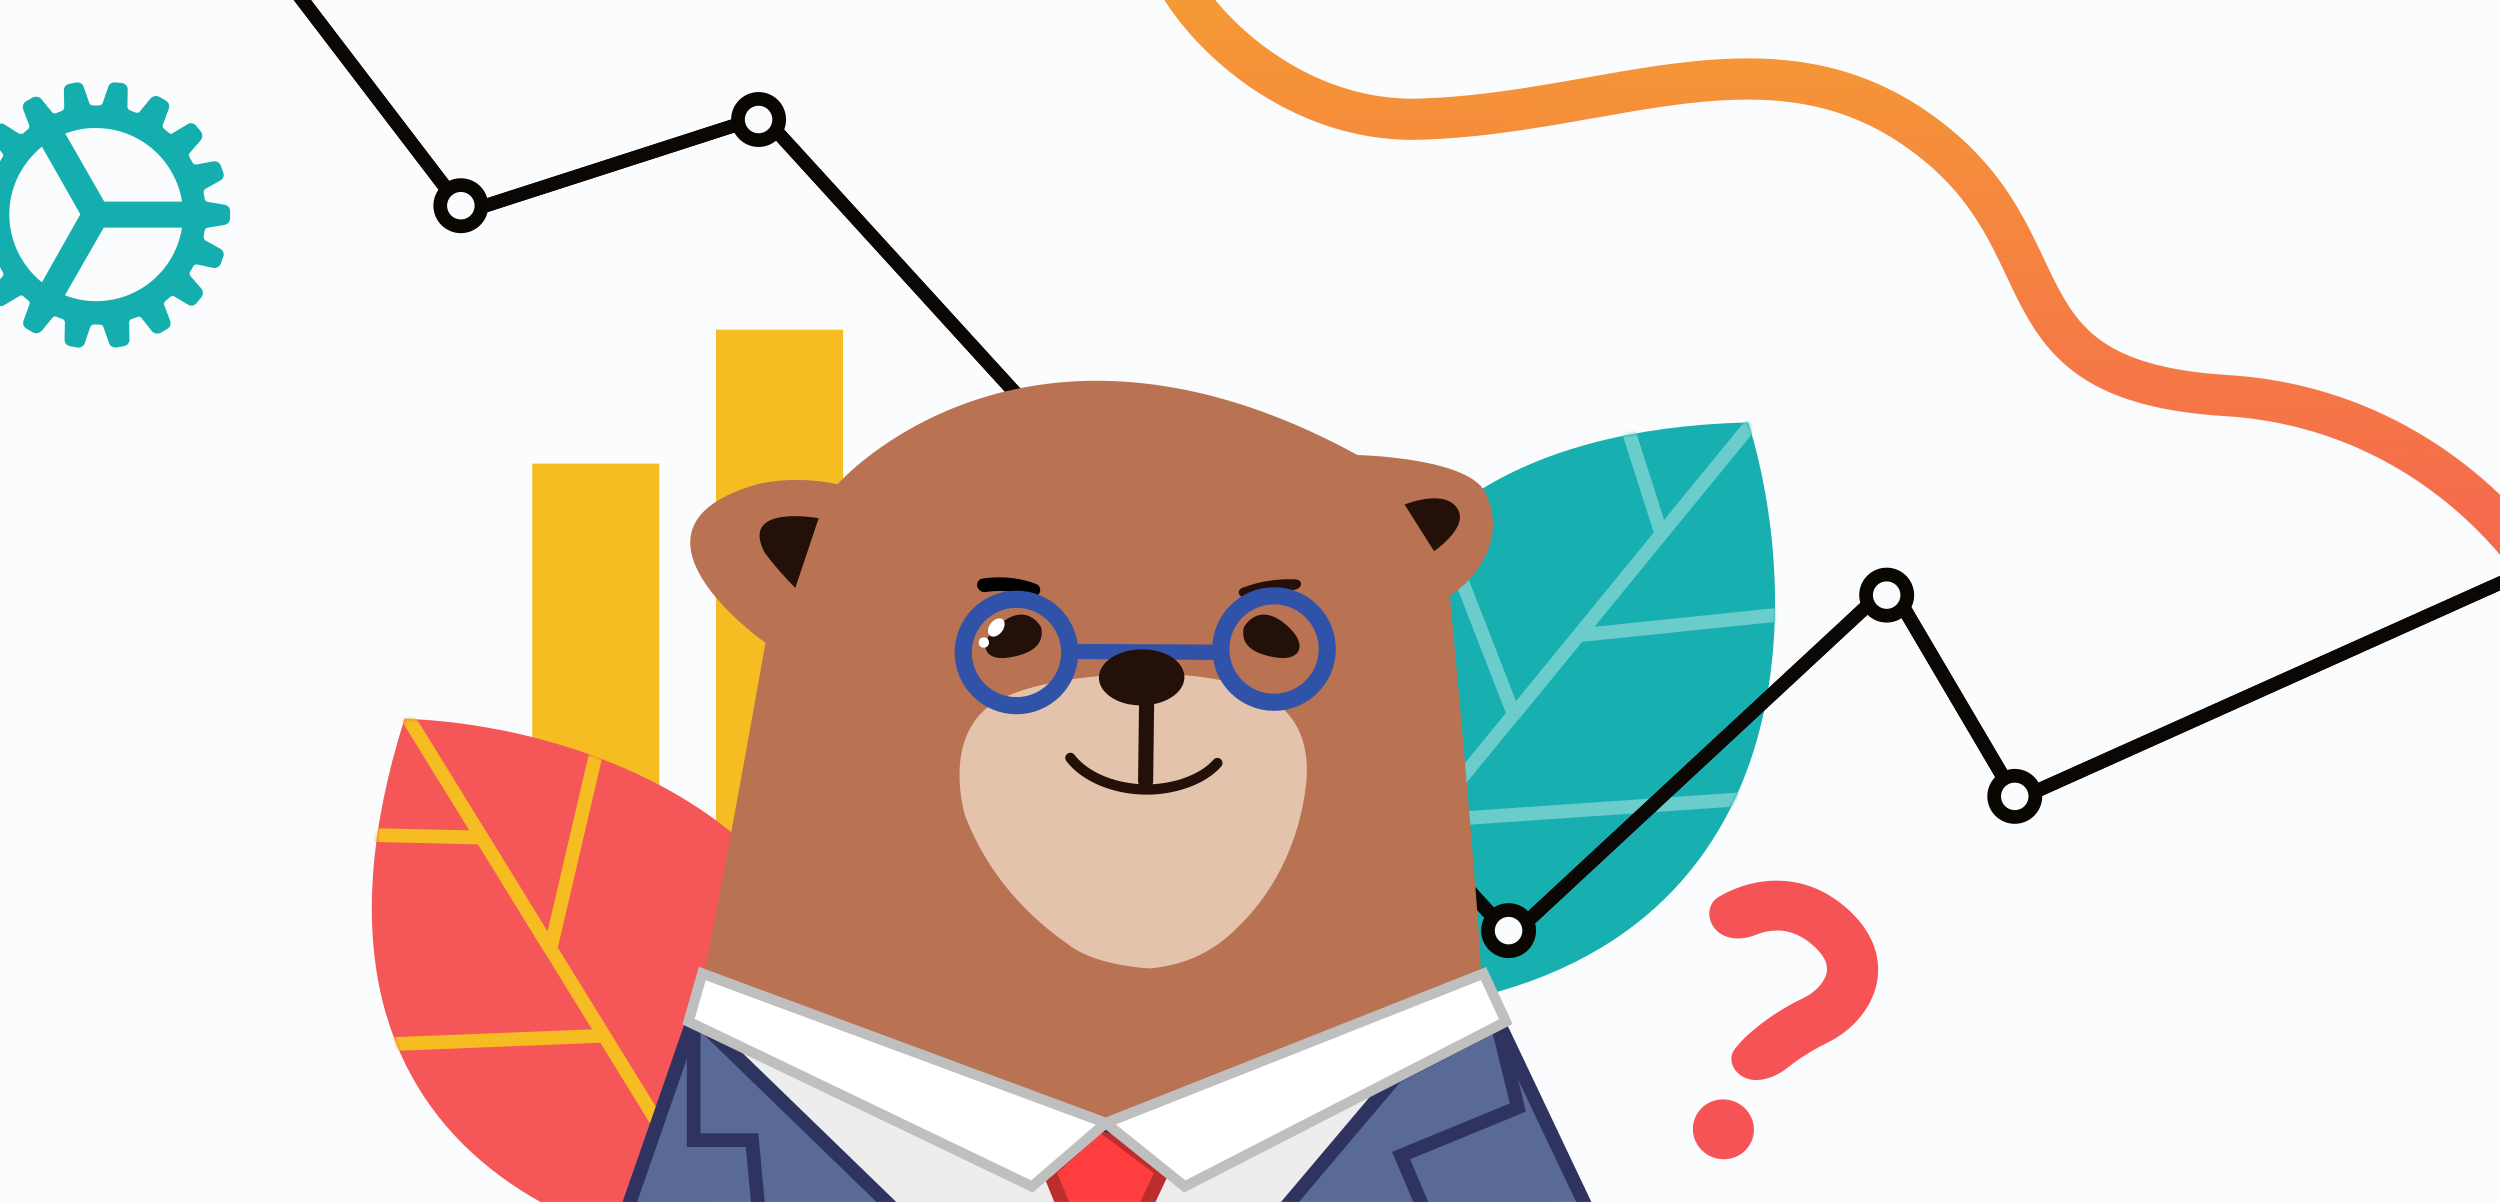 <?xml version="1.0" encoding="utf-8"?>
<!-- Generator: Adobe Illustrator 24.3.0, SVG Export Plug-In . SVG Version: 6.00 Build 0)  -->
<svg version="1.1" id="Layer_1" xmlns="http://www.w3.org/2000/svg" xmlns:xlink="http://www.w3.org/1999/xlink" x="0px" y="0px"
	 viewBox="0 0 728 350" style="enable-background:new 0 0 728 350;" xml:space="preserve">
<style type="text/css">
	.st0{clip-path:url(#SVGID_2_);}
	.st1{fill:#FAFCFD;}
	.st2{fill:#F5BD22;}
	.st3{fill:#F55658;}
	.st4{fill:#FFDA55;filter:url(#Adobe_OpacityMaskFilter);}
	.st5{mask:url(#mask0_1_);}
	.st6{fill:none;stroke:#F5BD22;stroke-width:4;}
	.st7{fill:#17AFB0;}
	.st8{fill:#FFDA55;filter:url(#Adobe_OpacityMaskFilter_1_);}
	.st9{mask:url(#mask1_1_);}
	.st10{fill:none;stroke:#6ACCCB;stroke-width:4;}
	.st11{fill:none;stroke:url(#SVGID_3_);stroke-width:12;}
	.st12{fill:#15AEAF;}
	.st13{fill-rule:evenodd;clip-rule:evenodd;fill:#0A0702;}
	.st14{fill-rule:evenodd;clip-rule:evenodd;fill:#0B0704;}
	.st15{fill:#FAFCFD;stroke:#0A0702;stroke-width:4;}
	.st16{fill:#B97352;}
	.st17{fill:#221009;}
	.st18{fill:#E3C3AC;}
	.st19{fill-rule:evenodd;clip-rule:evenodd;fill:#221009;}
	.st20{fill-rule:evenodd;clip-rule:evenodd;}
	.st21{fill:#EDEDED;}
	.st22{fill:#FE3E3E;stroke:#BC2D2D;stroke-width:4;}
	.st23{fill:#596A96;stroke:#2E335F;stroke-width:4;}
	.st24{fill:none;stroke:#2E335F;stroke-width:4;}
	.st25{fill:#FFFFFF;}
	.st26{fill:none;stroke:#BFBFBF;stroke-width:3;}
	.st27{fill-rule:evenodd;clip-rule:evenodd;fill:#F55355;}
	.st28{fill:#F55355;}
	.st29{fill:none;stroke:#3152A9;stroke-width:5;}
	.st30{fill:#3152A9;}
	.st31{fill:none;}
	.st32{fill:none;stroke:#221009;stroke-width:3;stroke-linecap:round;stroke-miterlimit:10;}
</style>
<g>
	<defs>
		<rect id="SVGID_1_" width="728" height="350"/>
	</defs>
	<clipPath id="SVGID_2_">
		<use xlink:href="#SVGID_1_"  style="overflow:visible;"/>
	</clipPath>
	<g class="st0">
		<rect class="st1" width="728" height="350"/>
		<rect x="155" y="135" class="st2" width="37" height="112"/>
		<rect x="208.5" y="96" class="st2" width="37" height="151"/>
		<rect x="262" y="169" class="st2" width="37" height="129"/>
		<path class="st3" d="M244.7,368.9c-60,2.6-169.3-25.6-126.9-159.6C173.7,211.2,277.5,245.7,244.7,368.9z"/>
		<defs>
			<filter id="Adobe_OpacityMaskFilter" filterUnits="userSpaceOnUse" x="96.1" y="207.1" width="145.6" height="199.6">
				<feColorMatrix  type="matrix" values="1 0 0 0 0  0 1 0 0 0  0 0 1 0 0  0 0 0 1 0"/>
			</filter>
		</defs>
		<mask maskUnits="userSpaceOnUse" x="96.1" y="207.1" width="145.6" height="199.6" id="mask0_1_">
			<path class="st4" d="M244.7,368.9c-60,2.6-169.3-25.6-126.9-159.6C173.7,211.2,277.5,245.7,244.7,368.9z"/>
		</mask>
		<g class="st5">
			<path class="st6" d="M118.2,208.1l22.1,35.8 M240,405.6l-43.1-69.9 M140.3,243.9l-44.1-1 M140.3,243.9l20,32.5 M160.3,276.3
				l15.5-66.4 M160.3,276.3l15.6,25.3 M175.9,301.6l-78.3,3.1 M175.9,301.6l21,34.1 M196.9,335.7l24.8-91.9"/>
		</g>
		<path class="st7" d="M399.6,295c-22-55.8-30.9-168.4,109.5-172C525.6,176.5,526.8,285.8,399.6,295z"/>
		<defs>
			<filter id="Adobe_OpacityMaskFilter_1_" filterUnits="userSpaceOnUse" x="361.9" y="112.9" width="165.8" height="190.9">
				<feColorMatrix  type="matrix" values="1 0 0 0 0  0 1 0 0 0  0 0 1 0 0  0 0 0 1 0"/>
			</filter>
		</defs>
		<mask maskUnits="userSpaceOnUse" x="361.9" y="112.9" width="165.8" height="190.9" id="mask1_1_">
			<path class="st8" d="M399.6,295c-22-55.8-30.9-168.4,109.5-172C525.6,176.5,526.8,285.8,399.6,295z"/>
		</mask>
		<g class="st9">
			<path class="st10" d="M510.4,123l-26.6,32.5 M363.4,302.5l52-63.5 M483.8,155.5l-13.4-42 M483.8,155.5L459.7,185 M459.7,185
				l67.8-7 M459.7,185l-18.8,23 M440.8,208l-28.4-73 M440.8,208l-25.4,31 M415.4,239l95-6.5"/>
		</g>
		
			<linearGradient id="SVGID_3_" gradientUnits="userSpaceOnUse" x1="557.561" y1="455.839" x2="548.601" y2="140.813" gradientTransform="matrix(1 0 0 -1 0 352)">
			<stop  offset="0" style="stop-color:#F5BD22"/>
			<stop  offset="1" style="stop-color:#F55658"/>
		</linearGradient>
		<path class="st11" d="M413.6,34.7c-44.4,1.4-76.7-39.4-75.2-54.2l24.5,5.4l369.2-84.7l37.7,133.4c1.3,62.6-12.4,206-12.4,179.4
			c0-33.3-39.2-94.5-109-98.8c-69.8-4.3-44.4-44-88.4-76.2C516.1,6.7,469.1,33,413.6,34.7z"/>
		<path class="st12" d="M67,61.4c0-0.5-0.2-0.9-0.5-1.2c-0.3-0.3-0.8-0.6-1.2-0.6l-4.8-0.8c-0.2,0-0.4-0.1-0.6-0.3
			c-0.2-0.2-0.2-0.4-0.3-0.6c-0.1-0.6-0.2-1.2-0.3-1.8c0-0.2,0-0.4,0.1-0.6c0.1-0.2,0.2-0.4,0.4-0.5l4.3-2.4c0.4-0.2,0.8-0.6,0.9-1
			c0.2-0.4,0.2-0.9,0-1.4l-0.7-2c-0.2-0.4-0.5-0.8-0.9-1c-0.4-0.2-0.9-0.3-1.4-0.2l-4.8,0.9c-0.2,0-0.4,0-0.6-0.1
			c-0.2-0.1-0.4-0.2-0.5-0.4c-0.3-0.5-0.6-1.1-0.9-1.6c-0.1-0.2-0.2-0.4-0.2-0.6c0-0.2,0.1-0.4,0.2-0.6l3.2-3.7
			c0.3-0.3,0.5-0.8,0.5-1.3c0-0.5-0.1-0.9-0.4-1.3l-1.4-1.7c-0.3-0.4-0.7-0.6-1.2-0.7c-0.5-0.1-0.9,0-1.3,0.3l-4.2,2.5
			C50.2,38.9,50,39,49.8,39c-0.2,0-0.4-0.1-0.6-0.3c-0.5-0.4-0.9-0.8-1.4-1.2c-0.2-0.1-0.3-0.3-0.4-0.5c-0.1-0.2,0-0.4,0-0.6
			l1.7-4.6c0.2-0.4,0.2-0.9,0.1-1.4c-0.1-0.5-0.5-0.8-0.9-1.1l-1.9-1.1c-0.4-0.2-0.9-0.3-1.4-0.2c-0.5,0.1-0.9,0.4-1.2,0.7l-3.1,3.8
			c-0.1,0.2-0.3,0.3-0.5,0.3c-0.2,0.1-0.4,0-0.6,0c-0.1,0-1.1-0.4-1.8-0.7c-0.2-0.1-0.4-0.2-0.5-0.4c-0.1-0.2-0.2-0.4-0.2-0.6
			l0.1-4.9c0-0.5-0.1-0.9-0.4-1.3c-0.3-0.4-0.7-0.6-1.2-0.7L33.7,24c-0.5-0.1-0.9,0-1.4,0.3c-0.4,0.2-0.7,0.6-0.8,1.1L29.9,30
			c-0.1,0.2-0.2,0.4-0.4,0.5c-0.2,0.1-0.4,0.2-0.6,0.2H27c-0.2,0-0.4-0.1-0.6-0.2c-0.2-0.1-0.3-0.3-0.4-0.5l-1.6-4.6
			c-0.1-0.5-0.4-0.8-0.8-1.1C23.2,24,22.7,24,22.3,24l-2.1,0.4c-0.5,0.1-0.9,0.3-1.2,0.7c-0.3,0.4-0.4,0.8-0.4,1.3l0.1,4.9
			c0,0.2-0.1,0.4-0.2,0.6c-0.1,0.2-0.3,0.3-0.5,0.4c-0.4,0.2-1.4,0.5-1.8,0.7c-0.4,0.1-0.8,0-1.1-0.4l-3-3.7
			c-0.3-0.4-0.7-0.6-1.2-0.7c-0.5-0.1-0.9,0-1.4,0.2l-1.9,1.1c-0.4,0.2-0.7,0.6-0.9,1.1c-0.1,0.5-0.1,0.9,0.1,1.4l1.7,4.5
			c0.1,0.2,0.1,0.4,0,0.6c-0.1,0.2-0.2,0.4-0.3,0.5c-0.5,0.4-0.9,0.7-1.4,1.2C6.6,38.9,6.3,39,6.1,39c-0.2,0-0.4,0-0.6-0.1l-4.1-2.6
			C1,36,0.5,35.9,0,36c-0.5,0.1-0.9,0.3-1.2,0.7l-1.4,1.7C-2.9,38.7-3,39.2-3,39.6c0,0.5,0.2,0.9,0.5,1.3l3.2,3.7
			c0.1,0.2,0.2,0.4,0.2,0.6c0,0.2,0,0.4-0.2,0.6c-0.3,0.5-0.6,1-0.9,1.6c-0.1,0.2-0.3,0.3-0.5,0.4c-0.2,0.1-0.4,0.1-0.6,0.1L-6,46.9
			c-0.5-0.1-1,0-1.4,0.2c-0.4,0.2-0.7,0.6-0.9,1l-0.8,2c-0.2,0.4-0.2,0.9,0,1.4c0.2,0.4,0.5,0.8,0.9,1l4.3,2.4
			c0.2,0.1,0.3,0.3,0.4,0.5c0.1,0.2,0.1,0.4,0.1,0.6l0,0.2c-0.1,0.5-0.2,1-0.3,1.5c0,0.2-0.1,0.4-0.3,0.6c-0.2,0.2-0.3,0.3-0.6,0.3
			l-4.8,0.8c-0.5,0.1-0.9,0.3-1.2,0.6c-0.3,0.4-0.5,0.8-0.5,1.3v2.2c0,0.5,0.2,0.9,0.5,1.3c0.3,0.4,0.8,0.6,1.2,0.6l4.8,0.8
			c0.2,0,0.4,0.1,0.6,0.3c0.2,0.2,0.2,0.4,0.3,0.6c0.1,0.6,0.2,1.2,0.3,1.8c0,0.2,0,0.4-0.1,0.6c-0.1,0.2-0.2,0.4-0.4,0.5l-4.3,2.4
			c-0.4,0.2-0.8,0.6-0.9,1c-0.2,0.4-0.2,0.9,0,1.4l0.8,2c0.2,0.4,0.5,0.8,0.9,1c0.4,0.2,0.9,0.3,1.4,0.2l4.8-0.9
			c0.2,0,0.4,0,0.6,0.1s0.4,0.2,0.5,0.4c0.3,0.5,0.6,1.1,0.9,1.6C0.9,79.4,1,79.6,1,79.8c0,0.2-0.1,0.4-0.2,0.6l-3.2,3.7
			C-2.8,84.4-3,84.9-3,85.4c0,0.5,0.1,0.9,0.4,1.3l1.4,1.7c0.3,0.4,0.7,0.6,1.2,0.7c0.5,0.1,0.9,0,1.3-0.3l4.2-2.5
			C5.8,86.1,6,86,6.2,86c0.2,0,0.4,0.1,0.6,0.3c0.5,0.4,0.9,0.8,1.4,1.2c0.2,0.1,0.3,0.3,0.4,0.5c0.1,0.2,0,0.4,0,0.6l-1.7,4.6
			c-0.2,0.4-0.2,0.9-0.1,1.4c0.1,0.5,0.5,0.8,0.9,1.1l1.9,1.1c0.4,0.2,0.9,0.3,1.4,0.2c0.5-0.1,0.9-0.4,1.2-0.7l3.1-3.8
			c0.3-0.3,0.7-0.5,1-0.3c0.7,0.3,1.1,0.4,1.9,0.7c0.2,0.1,0.4,0.2,0.5,0.4c0.1,0.2,0.2,0.4,0.2,0.6l-0.1,4.9c0,0.5,0.1,0.9,0.4,1.3
			c0.3,0.4,0.7,0.6,1.2,0.7l2.1,0.4c0.5,0.1,0.9,0,1.4-0.3c0.4-0.2,0.7-0.6,0.8-1.1l1.6-4.6c0.1-0.2,0.2-0.4,0.4-0.5
			c0.2-0.1,0.4-0.2,0.6-0.2h1.8c0.2,0,0.4,0.1,0.6,0.2c0.2,0.1,0.3,0.3,0.4,0.5l1.6,4.6c0.1,0.4,0.4,0.8,0.7,1
			c0.3,0.2,0.7,0.4,1.2,0.4c0.1,0,0.2,0,0.3,0l2.2-0.4c0.5-0.1,0.9-0.3,1.2-0.7c0.3-0.4,0.4-0.8,0.4-1.3l-0.1-4.9
			c0-0.2,0.1-0.4,0.2-0.6s0.3-0.3,0.5-0.4c0.7-0.2,1.2-0.4,1.7-0.6l0.1,0c0.6-0.2,0.8,0,1,0.2l3.1,3.9c0.3,0.4,0.7,0.6,1.2,0.7
			c0.5,0.1,0.9,0,1.4-0.2l1.9-1.1c0.4-0.2,0.7-0.6,0.9-1.1c0.1-0.5,0.1-0.9-0.1-1.4l-1.7-4.5c-0.1-0.2-0.1-0.4,0-0.6
			c0.1-0.2,0.2-0.4,0.3-0.5c0.5-0.4,0.9-0.7,1.4-1.2c0.2-0.1,0.4-0.2,0.6-0.3c0.2,0,0.4,0,0.6,0.1l4.2,2.5C55,88.9,55.5,89,56,89
			c0.5-0.1,0.9-0.3,1.2-0.7l1.4-1.7c0.3-0.4,0.5-0.8,0.5-1.3c0-0.5-0.2-0.9-0.5-1.3l-3.2-3.7c-0.1-0.2-0.2-0.4-0.2-0.6
			c0-0.2,0-0.4,0.2-0.6c0.3-0.5,0.6-1,0.9-1.6c0.1-0.2,0.3-0.3,0.5-0.4c0.2-0.1,0.4-0.1,0.6-0.1L62,78c0.5,0.1,1,0,1.4-0.2
			c0.4-0.2,0.7-0.6,0.9-1l0.7-2c0.2-0.4,0.2-0.9,0-1.4c-0.2-0.4-0.5-0.8-0.9-1L59.8,70c-0.2-0.1-0.3-0.3-0.4-0.5
			c-0.1-0.2-0.1-0.4-0.1-0.6l0-0.2c0.1-0.5,0.2-1,0.3-1.5c0-0.2,0.1-0.4,0.3-0.6c0.2-0.2,0.3-0.3,0.6-0.3l4.8-0.8
			c0.5-0.1,0.9-0.3,1.2-0.6c0.3-0.4,0.5-0.8,0.5-1.3V61.4L67,61.4z M12.2,82.2c-3-2.4-5.3-5.4-7-8.8C3.6,70,2.7,66.2,2.7,62.4
			c0-3.8,0.9-7.5,2.5-10.9c1.7-3.4,4.1-6.4,7-8.8l11.2,19.7L12.2,82.2z M28,87.7c-3.1,0-6.2-0.6-9.1-1.7l11.3-19.7H53
			C51.1,78.5,40.6,87.7,28,87.7z M30.3,58.6L19,38.9c2.9-1.1,5.9-1.7,9-1.6c12.6,0,23.1,9.3,25,21.4H30.3z"/>
		<path class="st13" d="M772.3,149.9c0.5,1,0,2.2-1,2.6L589.7,234c-1.9,0.8-4,0.1-5.1-1.6l-32.2-54.7c-1.3-2.2-4.3-2.6-6.2-0.9
			l-103.4,96c-1.6,1.5-4.2,1.4-5.7-0.2L223.3,38c-1.1-1.2-2.7-1.6-4.2-1.1l-81.9,26.4c-1.6,0.5-3.4,0-4.4-1.4L73-16.4
			c-0.7-0.9-0.5-2.1,0.4-2.8l0,0c0.9-0.7,2.1-0.5,2.8,0.4l58.1,76.1c1,1.3,2.8,1.9,4.4,1.4l81.6-26.3c1.5-0.5,3.1,0,4.2,1.1
			l212.9,233.4c1.5,1.6,4,1.7,5.7,0.2l104.1-96.6c1.9-1.7,4.9-1.3,6.2,0.9l32.9,55.9c1,1.8,3.2,2.5,5.1,1.6l178.3-79.9
			C770.7,148.5,771.9,148.9,772.3,149.9L772.3,149.9z"/>
		<path class="st14" d="M772.3,149.9c0.5,1,0,2.2-1,2.6L589.7,234c-1.9,0.8-4,0.1-5.1-1.6l-32.2-54.7c-1.3-2.2-4.3-2.6-6.2-0.9
			l-103.4,96c-1.6,1.5-4.2,1.4-5.7-0.2L223.3,38c-1.1-1.2-2.7-1.6-4.2-1.1l-81.9,26.4c-1.6,0.5-3.4,0-4.4-1.4L73-16.4
			c-0.7-0.9-0.5-2.1,0.4-2.8l0,0c0.9-0.7,2.1-0.5,2.8,0.4l58.1,76.1c1,1.3,2.8,1.9,4.4,1.4l81.6-26.3c1.5-0.5,3.1,0,4.2,1.1
			l212.9,233.4c1.5,1.6,4,1.7,5.7,0.2l104.1-96.6c1.9-1.7,4.9-1.3,6.2,0.9l32.9,55.9c1,1.8,3.2,2.5,5.1,1.6l178.3-79.9
			C770.7,148.5,771.9,148.9,772.3,149.9L772.3,149.9z"/>
		<circle class="st15" cx="134.2" cy="59.9" r="6"/>
		<circle class="st15" cx="220.9" cy="34.8" r="6"/>
		<circle class="st15" cx="439.3" cy="271" r="6"/>
		<circle class="st15" cx="549.4" cy="173.3" r="6"/>
		<circle class="st15" cx="586.7" cy="231.9" r="6"/>
		<g>
			<path class="st16" d="M169,413.2c0,0,29.5-96.6,37.2-135.4c7.6-38.8,16.7-90.6,16.7-90.6s-47.7-33.4-2.3-46.2c0,0,10-2.8,23.3,0
				c0,0,54-61.7,151.4-8.5c0,0,31.8,0.7,37.1,10.7c5.3,10,1.5,22.4-10.2,30.3c0,0,9.1,96.9,9.1,111.8c0,15,36.5,112.4,57.8,127.8
				C510.4,428.6,169,413.2,169,413.2z"/>
		</g>
		<path class="st17" d="M303.2,182.7c0,0-3.7-7.3-11.4-1.5c-7.7,5.9-5.5,11.4,1.8,10.3C300.9,190.4,304.1,187.5,303.2,182.7z"/>
		<path class="st17" d="M362.2,182.7c0,0,3.7-7.3,11.4-1.5c7.7,5.9,5.5,11.4-1.8,10.3C364.4,190.4,361.2,187.5,362.2,182.7z"/>
		<path class="st17" d="M238.4,150.9c0,0-23.3-4.3-15.7,10.1c2.7,3.6,5.7,7,8.9,10.2L238.4,150.9z"/>
		<path class="st17" d="M409,146.9l8.6,13.6c0,0,9.4-6.4,7.2-11.6C422.6,143.7,415,144.7,409,146.9z"/>
		<path class="st18" d="M334.8,282c0,0-14.7-0.6-22.8-6.3c-8.1-5.7-22.8-16.9-31-38.3c0,0-7-22.9,8.4-32.7
			c15.4-9.8,64.4-11.9,78.3-2.1c0,0,15.4,5,12.5,26.9c-2.9,21.9-13.8,34.3-17.8,38.5C358.4,272.1,350.8,280.6,334.8,282z"/>
		<path class="st19" d="M333.9,201.3c1.2,0,2.2,1,2.2,2.2l-0.3,24c0,1.2-1,2.1-2.2,2.1c-1.2,0-2.2-1-2.2-2.2l0.3-24
			C331.7,202.2,332.7,201.3,333.9,201.3z"/>
		<path class="st20" d="M302.7,172.7c-0.5,1-1.7,1.4-2.7,1c-4.8-1.9-9.8-1.8-12.9-1.3c-1.1,0.2-2.2-0.5-2.5-1.5l0,0
			c-0.3-1.1,0.3-2.2,1.4-2.4c3.7-0.6,9.8-0.8,15.8,1.6C302.8,170.5,303.2,171.7,302.7,172.7L302.7,172.7z"/>
		<path class="st21" d="M207,295.5V356l142,26.5l76.5-37.5l-16-41.5l-80,31.5L207,295.5z"/>
		<path class="st22" d="M313,359.5l-7.5-18.5l15-13.5l18,13.5l-7.5,16L313,359.5z"/>
		<path class="st23" d="M271.5,363L206,299.5l-4.5-1.5l-20,57.5L283,396l186.5-28.5l-33-69.5l-30,15.5l-35.5,42L271.5,363z"/>
		<path class="st24" d="M202,332v-34l143.5,35.5L436,298l6,24.5l-34,14l12.5,29.5l-198,3.5L219,332H202z"/>
		<path class="st25" d="M204.5,283.5L322,327l110-43.5l6.5,14l-93.5,48L322,327l-21.5,18.5l-100-48L204.5,283.5z"/>
		<path class="st26" d="M322,327l-117.5-43.5l-4,14l100,48L322,327z M322,327l23,18.5l93.5-48l-6.5-14L322,327z"/>
		<path class="st27" d="M514.3,271.3c-1.1,0.2-2.2,0.6-3.2,1c-3.7,1.5-8.4,1.5-11.3-1.4l0,0c-2.9-2.9-2.8-7.8,0.8-9.8
			c2.9-1.7,6.5-3.2,10.4-4c7.8-1.6,17.3-0.6,26.1,6.8c8.6,7.2,11.4,15.9,9,24.1c-2.2,7.4-8.2,12.9-14.1,15.7c-2.5,1.2-6.4,3.4-9.9,6
			c-0.5,0.4-1,0.8-1.4,1.1c-3.2,2.6-8,4.6-11.9,3.3l0,0c-3.9-1.3-6.1-5.6-3.5-8.8c2.3-2.9,5.1-5.3,7.6-7.2c4.4-3.4,9.3-6.1,12.5-7.6
			c3.1-1.5,5.6-4.2,6.4-6.7c0.5-1.8,0.6-4.8-4.3-8.9C522.7,270.9,518.2,270.5,514.3,271.3z"/>
		
			<ellipse transform="matrix(0.271 -0.963 0.963 0.271 48.847 722.88)" class="st28" cx="501.8" cy="329.2" rx="8.7" ry="8.9"/>
		<path class="st17" d="M361,173.3c-0.6-0.7-0.2-1.7,0.7-2.1c5.8-2.3,11.9-2.7,15.6-2.5c1.1,0.1,1.8,0.9,1.5,1.7l0,0
			c-0.2,0.8-1.3,1.4-2.4,1.4c-3.1-0.1-8.1,0.2-12.7,2.1C362.8,174.2,361.6,174,361,173.3L361,173.3z"/>
		<circle class="st29" cx="296" cy="190" r="15.5"/>
		<circle class="st29" cx="371" cy="189" r="15.5"/>
		<polygon class="st30" points="312,187.5 355.4,187.7 355.4,192.2 312,191.9 		"/>
		<ellipse transform="matrix(0.616 -0.788 0.788 0.616 -32.404 298.768)" class="st25" cx="290" cy="182.6" rx="3" ry="2"/>
		<circle class="st25" cx="286.5" cy="187.1" r="1.5"/>
		<g>
			
				<rect x="106.8" y="85.6" transform="matrix(0.987 -0.164 0.164 0.987 -44.362 60.995)" class="st31" width="482" height="428"/>
		</g>
		<path class="st32" d="M311.7,220.7c4.4,5.8,13.5,9.4,23.1,9.2c7.5-0.2,15.5-2.9,19.7-7.7"/>
		<path class="st17" d="M344.9,197.2c0,4.5-5.6,8.2-12.5,8.2c-0.7,0-1.4,0-2.1-0.1c-0.5-0.1-1-0.1-1.5-0.2c-5.1-1-8.8-4.1-8.8-7.8
			c0-4.5,5.6-8.2,12.5-8.2C339.4,189,344.9,192.7,344.9,197.2z"/>
	</g>
</g>
</svg>
